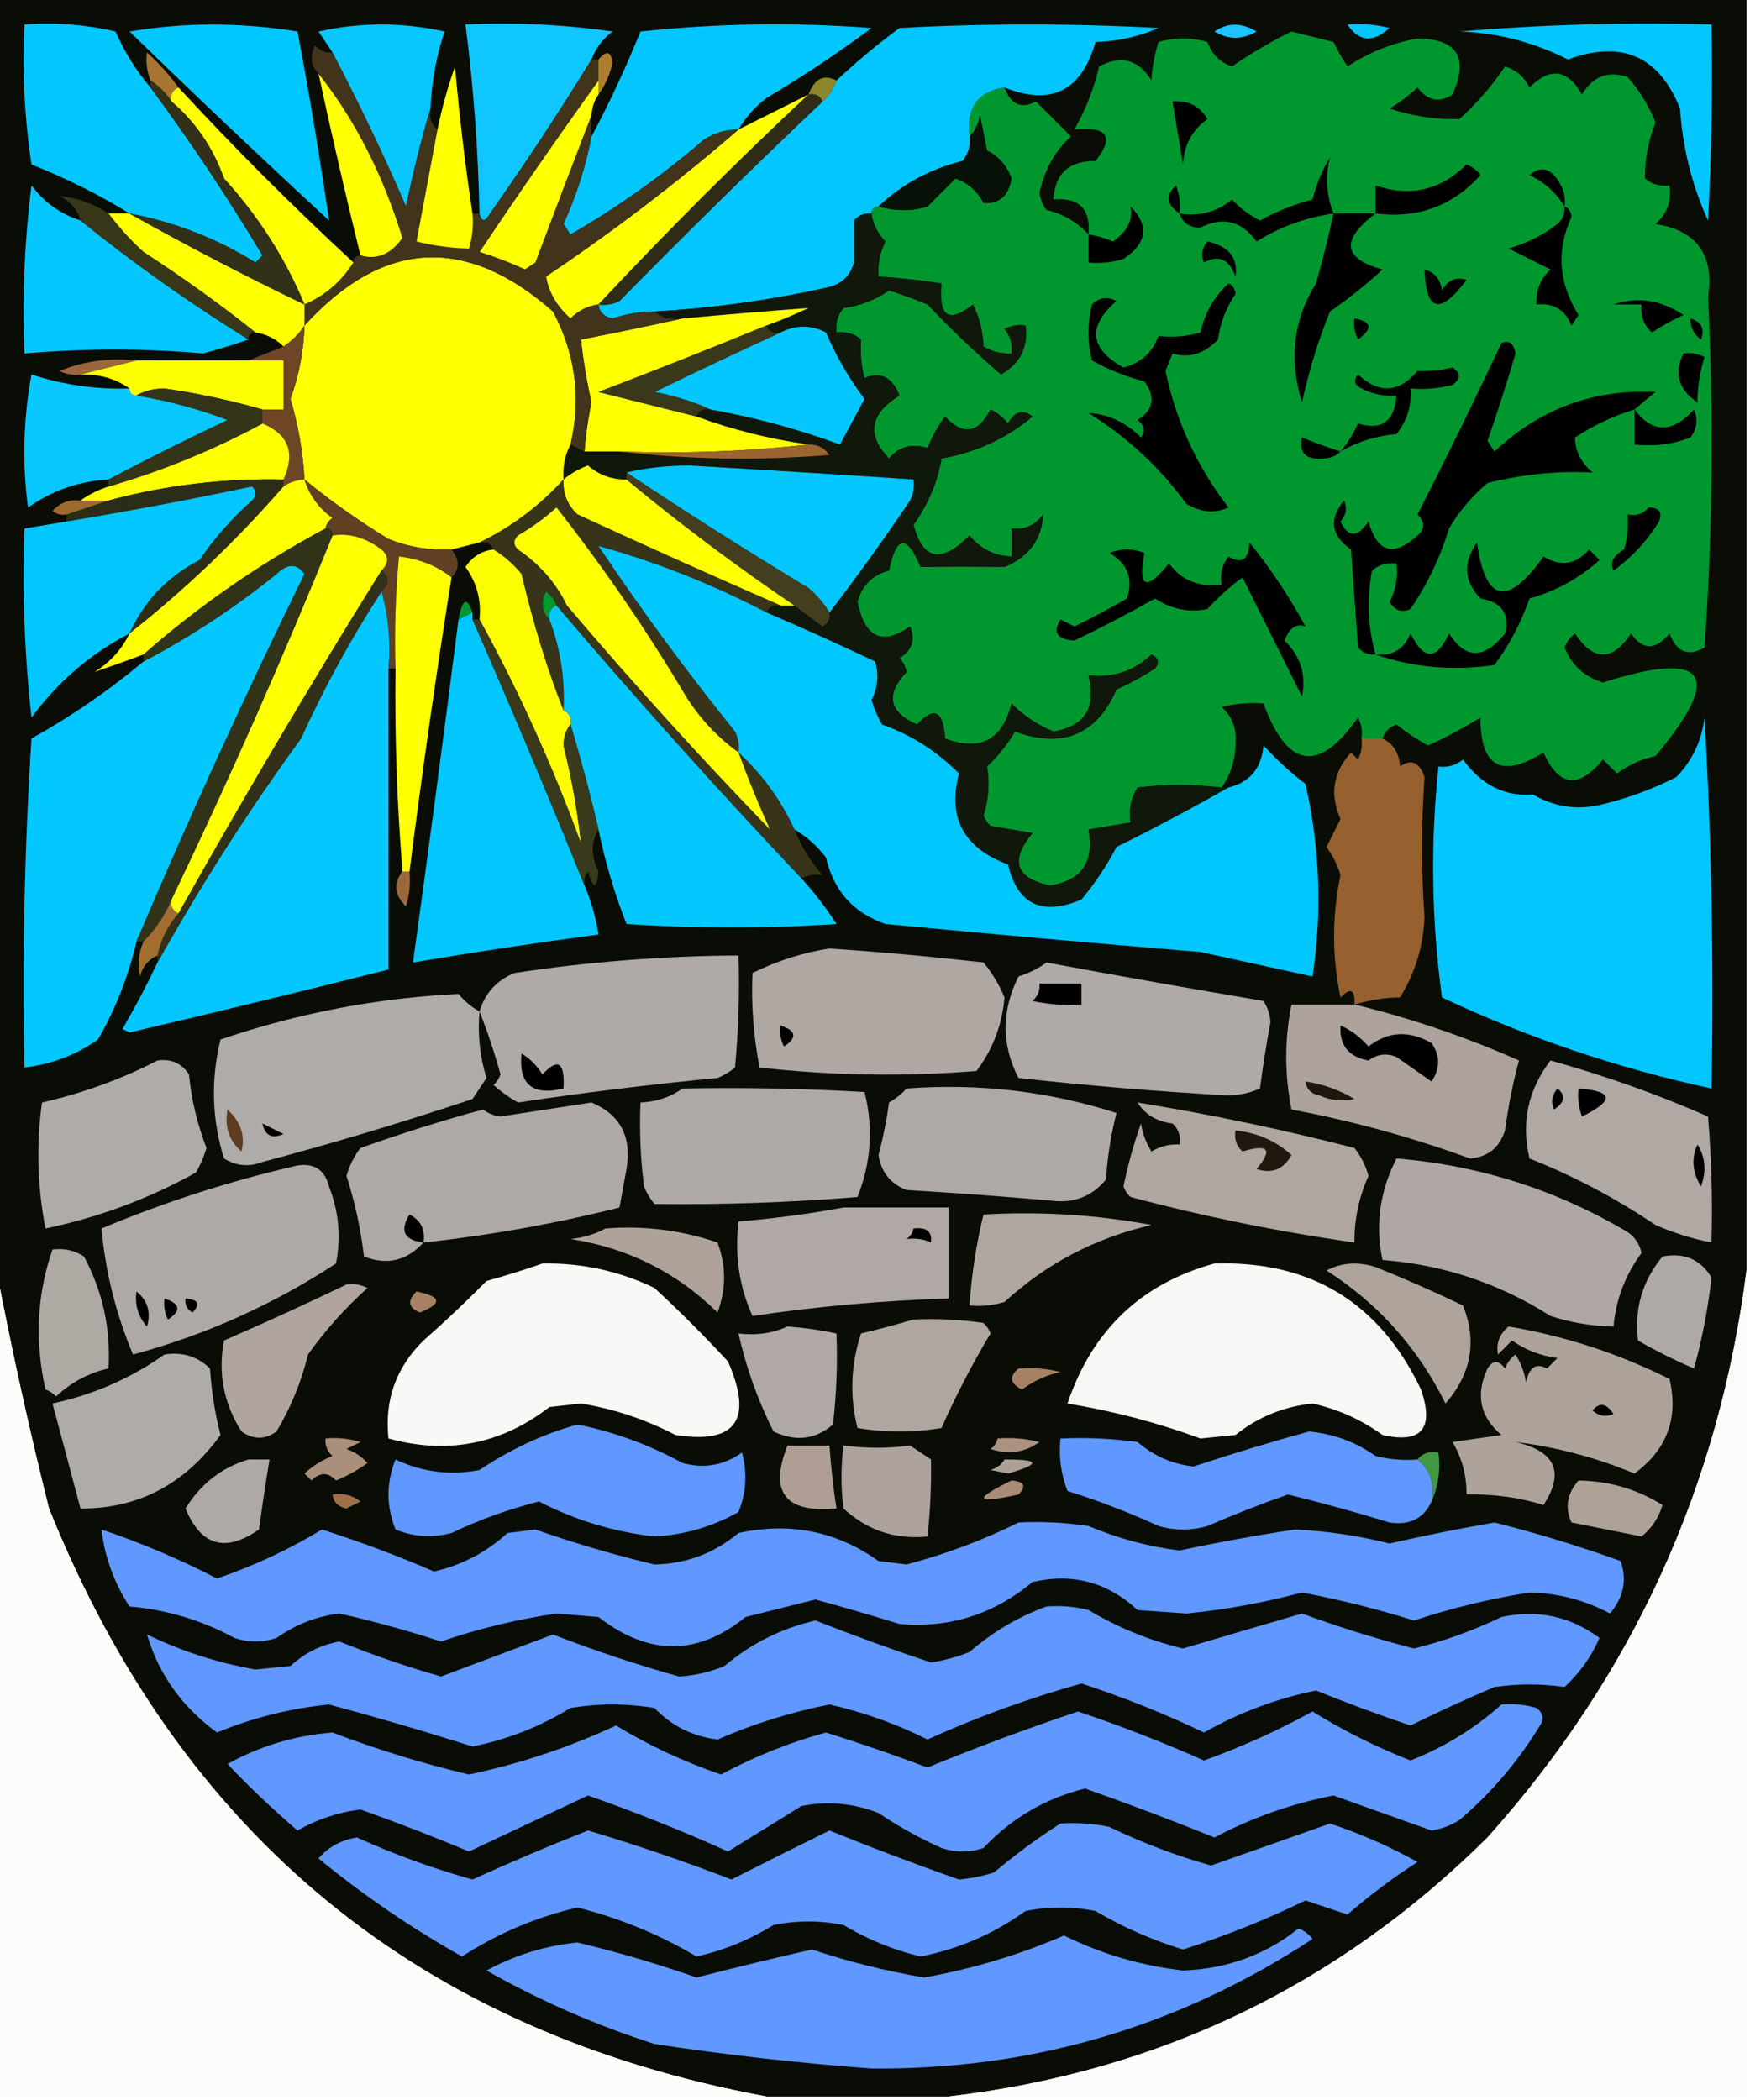 <?xml version="1.0" encoding="UTF-8"?>
<!DOCTYPE svg PUBLIC "-//W3C//DTD SVG 1.1//EN" "http://www.w3.org/Graphics/SVG/1.1/DTD/svg11.dtd">
<svg xmlns="http://www.w3.org/2000/svg" version="1.1" width="250px" height="300px" style="shape-rendering:geometricPrecision; text-rendering:geometricPrecision; image-rendering:optimizeQuality; fill-rule:evenodd; clip-rule:evenodd" xmlns:xlink="http://www.w3.org/1999/xlink">
<g><path style="opacity:1" fill="#090d05" d="M -0.5,-0.5 C 82.833,-0.5 166.167,-0.5 249.5,-0.5C 249.5,60.167 249.5,120.833 249.5,181.5C 245.575,212.349 233.242,239.349 212.5,262.5C 191.154,283.672 165.488,296.005 135.5,299.5C 126.833,299.5 118.167,299.5 109.5,299.5C 60.043,290.331 25.876,262.331 7,215.5C 4.163,204.137 1.663,192.804 -0.5,181.5C -0.5,120.833 -0.5,60.167 -0.5,-0.5 Z"/></g>
<g><path style="opacity:1" fill="#04c7ff" d="M 21.5,12.5 C 27.204,20.213 32.538,28.213 37.5,36.5C 37.167,36.833 36.833,37.167 36.5,37.5C 30.928,34.047 24.928,31.713 18.5,30.5C 14.148,27.809 9.481,25.476 4.5,23.5C 3.503,16.866 3.17,10.2 3.5,3.5C 7.884,3.174 12.217,3.508 16.5,4.5C 17.807,7.469 19.474,10.135 21.5,12.5 Z"/></g>
<g><path style="opacity:1" fill="#01c7ff" d="M 18.5,4.5 C 26.343,3.18 34.343,3.18 42.5,4.5C 44.204,13.512 45.704,22.512 47,31.5C 37.372,22.609 27.872,13.609 18.5,4.5 Z"/></g>
<g><path style="opacity:1" fill="#08c7ff" d="M 61.5,15.5 C 60.162,19.992 58.995,24.659 58,29.5C 54.797,22.091 51.297,14.758 47.5,7.5C 46.859,6.518 46.193,5.518 45.5,4.5C 51.5,3.167 57.5,3.167 63.5,4.5C 62.319,8.072 61.652,11.738 61.5,15.5 Z"/></g>
<g><path style="opacity:1" fill="#10c6ff" d="M 84.5,8.5 C 79.953,15.908 75.12,23.241 70,30.5C 69.31,31.738 68.81,31.738 68.5,30.5C 68.314,21.458 67.648,12.458 66.5,3.5C 73.532,3.17 80.532,3.503 87.5,4.5C 86.091,5.569 85.091,6.903 84.5,8.5 Z"/></g>
<g><path style="opacity:1" fill="#02c7ff" d="M 105.5,18.5 C 103.692,18.491 102.025,18.991 100.5,20C 94.562,25.112 88.229,29.612 81.5,33.5C 81.167,33 80.833,32.5 80.5,32C 82.34,27.98 83.674,23.813 84.5,19.5C 87.036,14.752 89.37,9.752 91.5,4.5C 102.485,3.334 113.485,3.168 124.5,4C 119.742,7.556 114.742,10.89 109.5,14C 107.808,15.307 106.475,16.807 105.5,18.5 Z"/></g>
<g><path style="opacity:1" fill="#02c7ff" d="M 143.5,12.5 C 139.684,13.09 138.017,15.423 138.5,19.5C 138.67,20.822 138.337,21.989 137.5,23C 132.876,24.15 128.876,26.316 125.5,29.5C 124.833,29.5 124.5,29.833 124.5,30.5C 123.504,30.414 122.671,30.748 122,31.5C 122,33.5 122,35.5 122,37.5C 121.5,39.333 120.333,40.5 118.5,41C 110.263,42.852 101.93,44.018 93.5,44.5C 91.453,44.511 89.453,44.844 87.5,45.5C 86.287,45.253 85.62,44.586 85.5,43.5C 86.552,43.65 87.552,43.483 88.5,43C 98.062,33.27 107.728,23.77 117.5,14.5C 118.401,13.71 119.068,12.71 119.5,11.5C 122.335,8.835 125.335,6.335 128.5,4C 140.833,3.333 153.167,3.333 165.5,4C 162.7,5.232 159.7,5.899 156.5,6C 154.498,13.001 150.165,15.168 143.5,12.5 Z"/></g>
<g><path style="opacity:1" fill="#1cc4ff" d="M 173.5,4.5 C 175.364,3.207 177.364,3.207 179.5,4.5C 177.484,5.694 175.484,5.694 173.5,4.5 Z"/></g>
<g><path style="opacity:1" fill="#00c8ff" d="M 192.5,3.5 C 194.527,3.338 196.527,3.505 198.5,4C 196.121,6.142 194.121,5.976 192.5,3.5 Z"/></g>
<g><path style="opacity:1" fill="#03c7ff" d="M 208.5,4.5 C 220.322,3.505 232.322,3.172 244.5,3.5C 244.666,12.839 244.5,22.173 244,31.5C 241.714,26.489 240.381,21.156 240,15.5C 236.989,7.997 231.656,5.663 224,8.5C 219.025,6.001 213.858,4.667 208.5,4.5 Z"/></g>
<g><path style="opacity:1" fill="#00972f" d="M 197.5,105.5 C 196.5,105.5 195.5,105.5 194.5,105.5C 194.649,104.448 194.483,103.448 194,102.5C 188.413,110.481 183.913,109.814 180.5,100.5C 178.473,100.338 176.473,100.505 174.5,101C 175.98,102.299 176.646,103.966 176.5,106C 176.518,108.442 175.851,110.608 174.5,112.5C 170.403,112.027 166.403,112.027 162.5,112.5C 161.548,114.045 161.215,115.712 161.5,117.5C 159.5,117.833 157.5,118.167 155.5,118.5C 156.359,123.134 154.526,125.801 150,126.5C 145.062,125.448 144.229,122.948 147.5,119C 145.5,118.667 143.5,118.333 141.5,118C 141.043,117.586 140.709,117.086 140.5,116.5C 141.236,114.207 141.402,111.874 141,109.5C 142.574,108.016 143.907,106.349 145,104.5C 151.796,106.988 156.629,104.988 159.5,98.5C 161.413,97.627 163.247,96.627 165,95.5C 165.688,94.668 165.521,94.002 164.5,93.5C 161.982,95.873 158.982,96.873 155.5,96.5C 156.657,101.083 154.99,103.75 150.5,104.5C 148.253,103.594 146.253,102.261 144.5,100.5C 143.196,105.735 140.029,107.402 135,105.5C 134.77,101.517 133.437,100.851 131,103.5C 126.969,101.734 126.469,99.234 129.5,96C 129.355,95.228 129.022,94.561 128.5,94C 130.283,92.933 130.783,91.433 130,89.5C 126.042,92.292 123.542,91.126 122.5,86C 123.116,83.641 124.616,82.141 127,81.5C 128.049,76.438 129.549,76.272 131.5,81C 135.582,80.918 139.582,80.918 143.5,81C 147.017,79.516 148.851,77.016 149,73.5C 147.89,75.037 146.39,75.704 144.5,75.5C 144.5,76.833 144.5,78.167 144.5,79.5C 142.071,79.415 140.071,78.415 138.5,76.5C 134.498,80.557 131.832,80.057 130.5,75C 132.648,71.909 133.981,68.742 134.5,65.5C 139.438,64.64 143.772,62.64 147.5,59.5C 146.132,58.406 144.965,58.74 144,60.5C 143.311,59.643 142.478,58.977 141.5,58.5C 139.74,61.926 137.574,62.259 135,59.5C 133.98,60.891 133.147,62.391 132.5,64C 130.236,63.302 128.403,63.802 127,65.5C 123.749,62.118 124.249,59.118 128.5,56.5C 127.453,53.876 125.787,53.042 123.5,54C 123.038,52.278 122.872,50.445 123,48.5C 121.989,47.663 120.822,47.33 119.5,47.5C 119.33,46.178 119.663,45.011 120.5,44C 122.869,43.686 125.036,42.852 127,41.5C 128.872,42.068 130.705,42.735 132.5,43.5C 135.833,46.999 139.333,50.332 143,53.5C 145.741,51.933 146.908,49.599 146.5,46.5C 145.448,46.35 144.448,46.517 143.5,47C 144.337,48.011 144.67,49.178 144.5,50.5C 143.07,50.579 141.736,50.246 140.5,49.5C 140.419,47.367 139.919,45.367 139,43.5C 135.538,46.244 134.038,45.244 134.5,40.5C 131.518,40.037 128.518,39.704 125.5,39.5C 125.357,37.738 125.691,36.071 126.5,34.5C 125.37,33.378 124.703,32.044 124.5,30.5C 124.5,29.833 124.833,29.5 125.5,29.5C 127.97,30.194 130.303,30.194 132.5,29.5C 133.833,28.167 135.167,26.833 136.5,25.5C 138.303,26.137 139.636,27.303 140.5,29C 142.731,29.163 144.065,27.997 144.5,25.5C 143.863,23.697 142.697,22.364 141,21.5C 140.667,19.833 140.333,18.167 140,16.5C 139.768,17.738 139.268,18.738 138.5,19.5C 138.017,15.423 139.684,13.09 143.5,12.5C 144.392,14.946 145.892,15.612 148,14.5C 149.667,16.167 151.333,17.833 153,19.5C 150.784,21.441 149.284,24.108 148.5,27.5C 148.608,28.442 148.941,29.275 149.5,30C 151.887,30.564 153.887,31.73 155.5,33.5C 155.817,29.828 154.151,28.162 150.5,28.5C 150.695,24.808 152.695,22.974 156.5,23C 159.244,19.538 158.244,18.038 153.5,18.5C 155.184,15.449 156.351,12.449 157,9.5C 160.143,7.828 162.643,8.494 164.5,11.5C 164.569,9.722 164.903,7.889 165.5,6C 167.833,5.333 170.167,5.333 172.5,6C 173.119,7.757 174.286,8.924 176,9.5C 178.717,7.613 181.55,5.946 184.5,4.5C 186.5,5 188.5,5.5 190.5,6C 191.071,7.205 191.738,8.372 192.5,9.5C 195.534,7.487 198.867,6.153 202.5,5.5C 208.191,5.563 209.857,8.23 207.5,13.5C 205.602,14.735 203.935,14.401 202.5,12.5C 201.281,13.646 199.948,14.646 198.5,15.5C 201.797,16.614 205.131,17.114 208.5,17C 211.014,14.712 213.18,12.212 215,9.5C 216.584,9.988 217.751,10.988 218.5,12.5C 221.44,9.554 223.94,9.887 226,13.5C 227.525,10.913 229.692,10.08 232.5,11C 234.225,12.954 235.558,15.121 236.5,17.5C 235.447,20.131 234.947,22.798 235,25.5C 236.011,26.337 237.178,26.67 238.5,26.5C 238.822,28.722 238.155,30.556 236.5,32C 242.426,32.94 244.926,36.44 244,42.5C 244.833,59.177 244.666,75.843 243.5,92.5C 241.166,93.841 239.499,93.174 238.5,90.5C 236.506,92.917 234.673,92.917 233,90.5C 230.333,94.5 227.667,94.5 225,90.5C 224.308,91.025 223.808,91.692 223.5,92.5C 224.546,95.046 226.379,96.713 229,97.5C 243.837,92.783 246.337,96.283 236.5,108C 234.481,108.45 232.648,109.283 231,110.5C 230.333,109.833 229.667,109.167 229,108.5C 225.52,112.737 222.687,112.403 220.5,107.5C 214.477,111.246 211.477,109.579 211.5,102.5C 209.174,103.953 206.674,105.286 204,106.5C 202.414,105.624 200.914,104.624 199.5,103.5C 198.478,103.855 197.811,104.522 197.5,105.5 Z"/></g>
<g><path style="opacity:1" fill="#a77530" d="M 25.5,12.5 C 24.662,12.842 24.328,13.508 24.5,14.5C 23.728,13.306 22.728,12.306 21.5,11.5C 20.972,10.153 20.805,8.819 21,7.5C 22.707,9.037 24.207,10.704 25.5,12.5 Z"/></g>
<g><path style="opacity:1" fill="#ac7e30" d="M 85.5,13.5 C 85.5,12.833 85.5,12.167 85.5,11.5C 85.5,10.5 85.5,9.5 85.5,8.5C 86.65,7.15 87.317,7.316 87.5,9C 87.101,10.727 86.434,12.227 85.5,13.5 Z"/></g>
<g><path style="opacity:1" fill="#feff00" d="M 51.5,36.5 C 49.376,27.884 47.376,19.217 45.5,10.5C 50.694,17.038 54.694,24.872 57.5,34C 55.861,36.338 53.861,37.172 51.5,36.5 Z"/></g>
<g><path style="opacity:1" fill="#feff00" d="M 85.5,11.5 C 85.5,12.167 85.5,12.833 85.5,13.5C 84.89,14.391 84.557,15.391 84.5,16.5C 81.838,23.393 79.171,30.393 76.5,37.5C 76,37.833 75.5,38.167 75,38.5C 72.889,37.528 70.722,36.695 68.5,36C 74.066,27.68 79.733,19.513 85.5,11.5 Z"/></g>
<g><path style="opacity:1" fill="#feff00" d="M 25.5,12.5 C 33.5,21.167 41.833,29.5 50.5,37.5C 48.761,40.243 46.427,42.243 43.5,43.5C 40.748,36.893 36.915,30.893 32,25.5C 30.448,21.127 27.948,17.461 24.5,14.5C 24.328,13.508 24.662,12.842 25.5,12.5 Z"/></g>
<g><path style="opacity:1" fill="#8c872a" d="M 119.5,11.5 C 119.068,12.71 118.401,13.71 117.5,14.5C 117.158,13.662 116.492,13.328 115.5,13.5C 116.345,11.238 117.678,10.571 119.5,11.5 Z"/></g>
<g><path style="opacity:1" fill="#feff00" d="M 115.5,13.5 C 105.14,23.194 95.14,33.194 85.5,43.5C 83.956,43.703 82.622,44.37 81.5,45.5C 79.549,43.771 78.382,41.771 78,39.5C 87.614,33.048 96.781,26.048 105.5,18.5C 108.833,16.833 112.167,15.167 115.5,13.5 Z"/></g>
<g><path style="opacity:1" fill="#000000" d="M 167.5,14.5 C 169.681,14.284 171.347,15.117 172.5,17C 170.306,18.553 169.14,20.72 169,23.5C 168.498,20.487 167.998,17.487 167.5,14.5 Z"/></g>
<g><path style="opacity:1" fill="#081107" d="M 125.5,29.5 C 128.876,26.316 132.876,24.15 137.5,23C 138.337,21.989 138.67,20.822 138.5,19.5C 139.268,18.738 139.768,17.738 140,16.5C 140.333,18.167 140.667,19.833 141,21.5C 142.697,22.364 143.863,23.697 144.5,25.5C 144.065,27.997 142.731,29.163 140.5,29C 139.636,27.303 138.303,26.137 136.5,25.5C 135.167,26.833 133.833,28.167 132.5,29.5C 130.303,30.194 127.97,30.194 125.5,29.5 Z"/></g>
<g><path style="opacity:1" fill="#000000" d="M 190.5,30.5 C 186.537,31.072 182.87,32.406 179.5,34.5C 177.375,31.568 174.709,30.901 171.5,32.5C 169.962,32.547 168.962,31.88 168.5,30.5C 171.365,30.945 173.865,30.279 176,28.5C 177.154,29.743 178.488,30.743 180,31.5C 182.355,30.192 184.855,29.192 187.5,28.5C 188.035,26.339 188.868,24.339 190,22.5C 189.303,25.19 189.47,27.857 190.5,30.5 Z"/></g>
<g><path style="opacity:1" fill="#000000" d="M 196.5,30.5 C 196.5,29.167 196.5,27.833 196.5,26.5C 201.45,28.179 205.784,27.179 209.5,23.5C 210.308,23.808 210.975,24.308 211.5,25C 207.535,29.424 202.535,31.257 196.5,30.5 Z"/></g>
<g><path style="opacity:1" fill="#000000" d="M 223.5,29.5 C 222.326,27.559 220.659,26.059 218.5,25C 220.221,23.563 221.721,24.063 223,26.5C 223.483,27.448 223.649,28.448 223.5,29.5 Z"/></g>
<g><path style="opacity:1" fill="#2e2c17" d="M 115.5,13.5 C 116.492,13.328 117.158,13.662 117.5,14.5C 107.728,23.77 98.062,33.27 88.5,43C 87.552,43.483 86.552,43.65 85.5,43.5C 95.14,33.194 105.14,23.194 115.5,13.5 Z"/></g>
<g><path style="opacity:1" fill="#04c7ff" d="M 11.5,31.5 C 19.111,37.646 27.111,43.312 35.5,48.5C 33.444,49.216 31.277,49.883 29,50.5C 20.573,49.745 12.073,49.745 3.5,50.5C 3.169,42.472 3.502,34.472 4.5,26.5C 6.296,28.9 8.63,30.567 11.5,31.5 Z"/></g>
<g><path style="opacity:1" fill="#000000" d="M 168.5,30.5 C 166.632,29.214 166.466,27.881 168,26.5C 168.49,27.793 168.657,29.127 168.5,30.5 Z"/></g>
<g><path style="opacity:1" fill="#000000" d="M 155.5,33.5 C 156.695,33.678 157.862,34.011 159,34.5C 161.056,33.07 161.889,31.403 161.5,29.5C 164.21,32.215 163.877,34.715 160.5,37C 158.866,37.493 157.199,37.66 155.5,37.5C 155.5,36.167 155.5,34.833 155.5,33.5 Z"/></g>
<g><path style="opacity:1" fill="#000000" d="M 223.5,29.5 C 224.097,29.735 224.43,30.235 224.5,31C 222.301,35.735 222.634,40.402 225.5,45C 225.167,45.5 224.833,46 224.5,46.5C 223.579,44.244 221.912,43.244 219.5,43.5C 219.383,41.517 220.05,39.85 221.5,38.5C 219.5,37.5 217.5,36.5 215.5,35.5C 218.07,34.777 220.403,33.61 222.5,32C 223.252,31.329 223.586,30.496 223.5,29.5 Z"/></g>
<g><path style="opacity:1" fill="#feff00" d="M 15.5,30.5 C 16.5,30.5 17.5,30.5 18.5,30.5C 26.642,35.072 34.975,39.405 43.5,43.5C 43.5,44.5 43.5,45.5 43.5,46.5C 42.728,47.694 41.728,48.694 40.5,49.5C 39.395,48.4 38.062,47.733 36.5,47.5C 31.41,43.443 26.077,39.61 20.5,36C 18.627,34.296 16.96,32.463 15.5,30.5 Z"/></g>
<g><path style="opacity:1" fill="#10170b" d="M 124.5,30.5 C 124.703,32.044 125.37,33.378 126.5,34.5C 125.691,36.071 125.357,37.738 125.5,39.5C 128.518,39.704 131.518,40.037 134.5,40.5C 134.038,45.244 135.538,46.244 139,43.5C 139.919,45.367 140.419,47.367 140.5,49.5C 141.736,50.246 143.07,50.579 144.5,50.5C 144.67,49.178 144.337,48.011 143.5,47C 144.448,46.517 145.448,46.35 146.5,46.5C 146.908,49.599 145.741,51.933 143,53.5C 139.333,50.332 135.833,46.999 132.5,43.5C 130.705,42.735 128.872,42.068 127,41.5C 125.036,42.852 122.869,43.686 120.5,44C 119.663,45.011 119.33,46.178 119.5,47.5C 120.822,47.33 121.989,47.663 123,48.5C 122.872,50.445 123.038,52.278 123.5,54C 125.787,53.042 127.453,53.876 128.5,56.5C 124.249,59.118 123.749,62.118 127,65.5C 128.403,63.802 130.236,63.302 132.5,64C 133.147,62.391 133.98,60.891 135,59.5C 137.574,62.259 139.74,61.926 141.5,58.5C 142.478,58.977 143.311,59.643 144,60.5C 144.965,58.74 146.132,58.406 147.5,59.5C 143.772,62.64 139.438,64.64 134.5,65.5C 133.981,68.742 132.648,71.909 130.5,75C 131.832,80.057 134.498,80.557 138.5,76.5C 140.071,78.415 142.071,79.415 144.5,79.5C 144.5,78.167 144.5,76.833 144.5,75.5C 146.39,75.704 147.89,75.037 149,73.5C 148.851,77.016 147.017,79.516 143.5,81C 139.582,80.918 135.582,80.918 131.5,81C 129.549,76.272 128.049,76.438 127,81.5C 124.616,82.141 123.116,83.641 122.5,86C 123.542,91.126 126.042,92.292 130,89.5C 130.783,91.433 130.283,92.933 128.5,94C 129.022,94.561 129.355,95.228 129.5,96C 126.469,99.234 126.969,101.734 131,103.5C 133.437,100.851 134.77,101.517 135,105.5C 140.029,107.402 143.196,105.735 144.5,100.5C 146.253,102.261 148.253,103.594 150.5,104.5C 154.99,103.75 156.657,101.083 155.5,96.5C 158.982,96.873 161.982,95.873 164.5,93.5C 165.521,94.002 165.688,94.668 165,95.5C 163.247,96.627 161.413,97.627 159.5,98.5C 156.629,104.988 151.796,106.988 145,104.5C 143.907,106.349 142.574,108.016 141,109.5C 141.402,111.874 141.236,114.207 140.5,116.5C 140.709,117.086 141.043,117.586 141.5,118C 143.5,118.333 145.5,118.667 147.5,119C 144.229,122.948 145.062,125.448 150,126.5C 154.526,125.801 156.359,123.134 155.5,118.5C 157.5,118.167 159.5,117.833 161.5,117.5C 161.215,115.712 161.548,114.045 162.5,112.5C 166.403,112.027 170.403,112.027 174.5,112.5C 174.833,112.5 175.167,112.5 175.5,112.5C 170.357,115.424 165.024,118.258 159.5,121C 158.107,123.666 156.441,126.166 154.5,128.5C 148.855,130.897 145.355,129.23 144,123.5C 137.66,121.147 135.327,116.814 137,110.5C 133.82,107.304 130.153,104.971 126,103.5C 125.362,102.391 124.862,101.225 124.5,100C 125.409,98.211 125.576,96.377 125,94.5C 119.909,92.077 114.742,89.744 109.5,87.5C 109.842,86.662 110.508,86.328 111.5,86.5C 112.167,86.5 112.833,86.5 113.5,86.5C 114.765,87.479 116.099,88.479 117.5,89.5C 118.298,89.043 118.631,88.376 118.5,87.5C 122.441,82.369 126.274,77.036 130,71.5C 130.483,70.552 130.649,69.552 130.5,68.5C 119.841,67.789 109.175,67.123 98.5,66.5C 95.314,66.502 92.314,66.835 89.5,67.5C 89.5,67.833 89.5,68.167 89.5,68.5C 87.4,68.523 85.567,67.856 84,66.5C 82.697,66.978 81.531,67.645 80.5,68.5C 80.366,66.709 80.699,65.042 81.5,63.5C 82.167,63.833 82.833,64.167 83.5,64.5C 85.167,64.5 86.833,64.5 88.5,64.5C 98.325,65.658 108.325,65.825 118.5,65C 117.756,63.961 116.756,63.461 115.5,63.5C 109.988,62.735 104.654,61.402 99.5,59.5C 99.842,58.662 100.508,58.328 101.5,58.5C 107.822,59.622 113.989,61.289 120,63.5C 121.167,61.333 122.333,59.167 123.5,57C 121.271,54.04 119.438,50.873 118,47.5C 115.88,46.395 113.713,46.395 111.5,47.5C 110.508,47.672 109.842,47.338 109.5,46.5C 111.512,45.772 113.512,44.938 115.5,44C 109.537,44.445 103.537,44.945 97.5,45.5C 95.901,45.768 94.568,45.434 93.5,44.5C 101.93,44.018 110.263,42.852 118.5,41C 120.333,40.5 121.5,39.333 122,37.5C 122,35.5 122,33.5 122,31.5C 122.671,30.748 123.504,30.414 124.5,30.5 Z"/></g>
<g><path style="opacity:1" fill="#000000" d="M 190.5,30.5 C 192.5,30.5 194.5,30.5 196.5,30.5C 191.499,34.289 191.832,36.956 197.5,38.5C 195.169,40.66 192.669,42.66 190,44.5C 188.29,48.711 186.957,53.044 186,57.5C 184.104,51.31 184.77,45.643 188,40.5C 188.943,37.176 189.776,33.843 190.5,30.5 Z"/></g>
<g><path style="opacity:1" fill="#323018" d="M 21.5,11.5 C 22.728,12.306 23.728,13.306 24.5,14.5C 27.948,17.461 30.448,21.127 32,25.5C 36.915,30.893 40.748,36.893 43.5,43.5C 34.975,39.405 26.642,35.072 18.5,30.5C 24.928,31.713 30.928,34.047 36.5,37.5C 36.833,37.167 37.167,36.833 37.5,36.5C 32.538,28.213 27.204,20.213 21.5,12.5C 21.5,12.167 21.5,11.833 21.5,11.5 Z"/></g>
<g><path style="opacity:1" fill="#000000" d="M 172.5,34.5 C 175.562,35.187 176.895,36.853 176.5,39.5C 175.585,37.02 174.085,36.353 172,37.5C 171.53,36.423 171.697,35.423 172.5,34.5 Z"/></g>
<g><path style="opacity:1" fill="#feff00" d="M 81.5,63.5 C 80.699,65.042 80.366,66.709 80.5,68.5C 77.042,72.301 73.042,75.301 68.5,77.5C 67.167,77.833 65.833,78.167 64.5,78.5C 61.393,78.649 58.393,78.149 55.5,77C 51.191,74.368 47.191,71.535 43.5,68.5C 43.286,64.594 42.619,60.761 41.5,57C 42.726,53.598 43.393,50.098 43.5,46.5C 54.703,34.214 66.537,33.548 79,44.5C 82.216,50.563 83.049,56.896 81.5,63.5 Z"/></g>
<g><path style="opacity:1" fill="#38371a" d="M 15.5,30.5 C 16.96,32.463 18.627,34.296 20.5,36C 26.077,39.61 31.41,43.443 36.5,47.5C 35.833,47.5 35.5,47.833 35.5,48.5C 27.111,43.312 19.111,37.646 11.5,31.5C 11.063,29.926 10.063,28.759 8.5,28C 11.027,28.262 13.36,29.095 15.5,30.5 Z"/></g>
<g><path style="opacity:1" fill="#000000" d="M 203.5,38.5 C 204.931,38.881 205.764,39.881 206,41.5C 206.837,39.993 208.004,39.493 209.5,40C 205.714,45.048 203.714,44.548 203.5,38.5 Z"/></g>
<g><path style="opacity:1" fill="#000000" d="M 175.5,40.5 C 176.097,40.735 176.43,41.235 176.5,42C 175.148,43.964 174.314,46.131 174,48.5C 172.059,50.541 169.892,51.208 167.5,50.5C 167.167,51.333 166.833,52.167 166.5,53C 168.016,60.198 171.016,66.698 175.5,72.5C 173.534,73.372 171.534,73.205 169.5,72C 165.711,66.792 161.044,62.458 155.5,59C 158.351,59.172 160.851,60.339 163,62.5C 163.617,61.551 163.451,60.718 162.5,60C 164.787,58.573 165.12,56.739 163.5,54.5C 160.855,53.808 158.355,52.808 156,51.5C 155.333,48.833 155.333,46.167 156,43.5C 157.049,42.483 158.216,42.316 159.5,43C 155.306,46.641 155.64,49.807 160.5,52.5C 162.965,51.868 164.631,50.368 165.5,48C 167.574,48.227 169.574,48.061 171.5,47.5C 172.105,44.703 173.438,42.37 175.5,40.5 Z"/></g>
<g><path style="opacity:1" fill="#000000" d="M 230.5,43.5 C 233.88,42.333 237.213,42.833 240.5,45C 238.919,45.706 237.419,46.54 236,47.5C 234.812,46.437 234.312,45.103 234.5,43.5C 233.167,43.5 231.833,43.5 230.5,43.5 Z"/></g>
<g><path style="opacity:1" fill="#feff00" d="M 109.5,46.5 C 101.563,49.758 93.564,52.925 85.5,56C 90.186,57.171 94.852,58.338 99.5,59.5C 104.654,61.402 109.988,62.735 115.5,63.5C 106.682,64.493 97.682,64.827 88.5,64.5C 86.833,64.5 85.167,64.5 83.5,64.5C 83.669,62.152 84.003,59.818 84.5,57.5C 83.811,54.441 83.311,51.441 83,48.5C 87.938,47.539 92.771,46.539 97.5,45.5C 103.537,44.945 109.537,44.445 115.5,44C 113.512,44.938 111.512,45.772 109.5,46.5 Z"/></g>
<g><path style="opacity:1" fill="#41341b" d="M 47.5,7.5 C 51.297,14.758 54.797,22.091 58,29.5C 58.995,24.659 60.162,19.992 61.5,15.5C 61.263,16.791 61.596,17.791 62.5,18.5C 61.5,23.833 60.5,29.167 59.5,34.5C 62,35.123 64.5,35.457 67,35.5C 67.493,33.866 67.66,32.199 67.5,30.5C 67.833,30.5 68.167,30.5 68.5,30.5C 68.81,31.738 69.31,31.738 70,30.5C 75.12,23.241 79.953,15.908 84.5,8.5C 84.833,8.5 85.167,8.5 85.5,8.5C 85.5,9.5 85.5,10.5 85.5,11.5C 79.733,19.513 74.066,27.68 68.5,36C 70.722,36.695 72.889,37.528 75,38.5C 75.5,38.167 76,37.833 76.5,37.5C 79.171,30.393 81.838,23.393 84.5,16.5C 84.5,17.5 84.5,18.5 84.5,19.5C 83.674,23.813 82.34,27.98 80.5,32C 80.833,32.5 81.167,33 81.5,33.5C 88.229,29.612 94.562,25.112 100.5,20C 102.025,18.991 103.692,18.491 105.5,18.5C 96.781,26.048 87.614,33.048 78,39.5C 78.382,41.771 79.549,43.771 81.5,45.5C 82.622,44.37 83.956,43.703 85.5,43.5C 85.62,44.586 86.287,45.253 87.5,45.5C 89.453,44.844 91.453,44.511 93.5,44.5C 94.568,45.434 95.901,45.768 97.5,45.5C 92.771,46.539 87.938,47.539 83,48.5C 83.311,51.441 83.811,54.441 84.5,57.5C 84.003,59.818 83.669,62.152 83.5,64.5C 82.833,64.167 82.167,63.833 81.5,63.5C 83.049,56.896 82.216,50.563 79,44.5C 66.537,33.548 54.703,34.214 43.5,46.5C 43.5,45.5 43.5,44.5 43.5,43.5C 46.427,42.243 48.761,40.243 50.5,37.5C 50.5,36.833 50.833,36.5 51.5,36.5C 53.861,37.172 55.861,36.338 57.5,34C 54.694,24.872 50.694,17.038 45.5,10.5C 44.402,9.399 44.235,8.066 45,6.5C 45.671,7.252 46.504,7.586 47.5,7.5 Z"/></g>
<g><path style="opacity:1" fill="#feff00" d="M 67.5,30.5 C 67.66,32.199 67.493,33.866 67,35.5C 64.5,35.457 62,35.123 59.5,34.5C 60.5,29.167 61.5,23.833 62.5,18.5C 63.119,15.466 63.953,12.466 65,9.5C 65.644,16.8 66.478,23.8 67.5,30.5 Z"/></g>
<g><path style="opacity:1" fill="#000000" d="M 193.5,45.5 C 195.973,45.947 196.14,46.947 194,48.5C 193.517,47.552 193.351,46.552 193.5,45.5 Z"/></g>
<g><path style="opacity:1" fill="#000000" d="M 241.5,45.5 C 243.085,46.002 243.585,47.002 243,48.5C 241.961,47.756 241.461,46.756 241.5,45.5 Z"/></g>
<g><path style="opacity:1" fill="#05c7ff" d="M 101.5,58.5 C 99.046,57.379 96.379,56.546 93.5,56C 99.56,53.049 105.56,50.215 111.5,47.5C 113.713,46.395 115.88,46.395 118,47.5C 119.438,50.873 121.271,54.04 123.5,57C 122.333,59.167 121.167,61.333 120,63.5C 113.989,61.289 107.822,59.622 101.5,58.5 Z"/></g>
<g><path style="opacity:1" fill="#3a381b" d="M 109.5,46.5 C 109.842,47.338 110.508,47.672 111.5,47.5C 105.56,50.215 99.56,53.049 93.5,56C 96.379,56.546 99.046,57.379 101.5,58.5C 100.508,58.328 99.842,58.662 99.5,59.5C 94.852,58.338 90.186,57.171 85.5,56C 93.564,52.925 101.563,49.758 109.5,46.5 Z"/></g>
<g><path style="opacity:1" fill="#6e4625" d="M 43.5,46.5 C 43.393,50.098 42.726,53.598 41.5,57C 42.619,60.761 43.286,64.594 43.5,68.5C 42.391,68.557 41.391,68.89 40.5,69.5C 40.5,69.167 40.5,68.833 40.5,68.5C 42.229,64.723 41.229,62.057 37.5,60.5C 37.5,59.833 37.5,59.167 37.5,58.5C 38.5,58.5 39.5,58.5 40.5,58.5C 40.5,56.167 40.5,53.833 40.5,51.5C 38.833,51.5 37.167,51.5 35.5,51.5C 37.167,50.833 38.833,50.167 40.5,49.5C 41.728,48.694 42.728,47.694 43.5,46.5 Z"/></g>
<g><path style="opacity:1" fill="#000000" d="M 233.5,58.5 C 230.534,59.398 227.7,60.731 225,62.5C 225.027,64.417 225.861,66.084 227.5,67.5C 222.547,67.245 217.547,67.745 212.5,69C 210.291,70.873 208.458,73.04 207,75.5C 205.734,79.644 203.901,83.477 201.5,87C 200.275,87.563 199.275,87.23 198.5,86C 199.406,84.3 199.739,82.467 199.5,80.5C 198.178,80.33 197.011,80.663 196,81.5C 195.238,85.587 195.404,89.587 196.5,93.5C 195.504,93.586 194.671,93.252 194,92.5C 193.667,87.833 193.333,83.167 193,78.5C 190.138,76.517 189.805,74.183 192,71.5C 192.492,72.549 192.326,73.549 191.5,74.5C 192.594,76.836 193.927,76.836 195.5,74.5C 196.734,78.949 199.068,79.616 202.5,76.5C 203.59,75.609 203.59,74.609 202.5,73.5C 206.66,65.348 210.66,57.182 214.5,49C 215.6,48.568 216.267,49.068 216.5,50.5C 215.268,54.697 213.934,58.864 212.5,63C 212.833,63.5 213.167,64 213.5,64.5C 220.006,58.388 227.673,55.555 236.5,56C 235.429,56.852 234.429,57.685 233.5,58.5 Z"/></g>
<g><path style="opacity:1" fill="#000000" d="M 240.5,50.5 C 241.552,50.35 242.552,50.517 243.5,51C 242.813,53.232 242.479,55.398 242.5,57.5C 239.766,55.643 239.099,53.309 240.5,50.5 Z"/></g>
<g><path style="opacity:1" fill="#9b663b" d="M 19.5,51.5 C 16.833,52.167 14.167,52.833 11.5,53.5C 10.448,53.65 9.448,53.483 8.5,53C 11.958,51.584 15.625,51.084 19.5,51.5 Z"/></g>
<g><path style="opacity:1" fill="#fdfe01" d="M 19.5,51.5 C 24.833,51.5 30.167,51.5 35.5,51.5C 37.167,51.5 38.833,51.5 40.5,51.5C 40.5,53.833 40.5,56.167 40.5,58.5C 39.5,58.5 38.5,58.5 37.5,58.5C 32.915,57.188 28.248,56.188 23.5,55.5C 21.955,55.511 20.622,55.844 19.5,56.5C 18.833,56.5 18.5,56.167 18.5,55.5C 16.485,54.076 14.152,53.41 11.5,53.5C 14.167,52.833 16.833,52.167 19.5,51.5 Z"/></g>
<g><path style="opacity:1" fill="#000000" d="M 191.5,64.5 C 192.504,63.317 193.338,61.984 194,60.5C 197.397,61.539 199.23,60.206 199.5,56.5C 197.738,56.643 196.071,56.309 194.5,55.5C 193.479,54.998 193.312,54.332 194,53.5C 197.011,56.295 199.845,56.129 202.5,53C 204.313,53.046 205.979,52.88 207.5,52.5C 208.711,53.274 208.711,54.107 207.5,55C 205.527,55.495 203.527,55.662 201.5,55.5C 201.683,57.936 201.016,60.103 199.5,62C 196.588,62.275 193.921,63.109 191.5,64.5 Z"/></g>
<g><path style="opacity:1" fill="#09c7ff" d="M 18.5,55.5 C 18.5,56.167 18.833,56.5 19.5,56.5C 23.946,57.223 28.279,58.39 32.5,60C 26.686,62.757 21.019,65.59 15.5,68.5C 11.29,68.737 7.456,70.07 4,72.5C 3.169,66.141 3.336,59.807 4.5,53.5C 9.041,54.984 13.708,55.651 18.5,55.5 Z"/></g>
<g><path style="opacity:1" fill="#000000" d="M 233.5,58.5 C 236.073,61.914 238.906,61.914 242,58.5C 242.595,59.899 242.428,61.232 241.5,62.5C 238.914,63.48 236.247,63.813 233.5,63.5C 233.5,61.833 233.5,60.167 233.5,58.5 Z"/></g>
<g><path style="opacity:1" fill="#feff00" d="M 37.5,60.5 C 41.229,62.057 42.229,64.723 40.5,68.5C 31.984,68.31 23.65,69.31 15.5,71.5C 14.167,71.5 12.833,71.5 11.5,71.5C 12.671,70.655 14.005,69.989 15.5,69.5C 23.144,67.285 30.477,64.285 37.5,60.5 Z"/></g>
<g><path style="opacity:1" fill="#000000" d="M 191.5,64.5 C 190.903,65.139 190.07,65.472 189,65.5C 186.544,65.713 185.544,64.713 186,62.5C 187.815,63.244 189.648,63.911 191.5,64.5 Z"/></g>
<g><path style="opacity:1" fill="#343419" d="M 19.5,56.5 C 20.622,55.844 21.955,55.511 23.5,55.5C 28.248,56.188 32.915,57.188 37.5,58.5C 37.5,59.167 37.5,59.833 37.5,60.5C 30.477,64.285 23.144,67.285 15.5,69.5C 15.5,69.167 15.5,68.833 15.5,68.5C 21.019,65.59 26.686,62.757 32.5,60C 28.279,58.39 23.946,57.223 19.5,56.5 Z"/></g>
<g><path style="opacity:1" fill="#9b6430" d="M 115.5,63.5 C 116.756,63.461 117.756,63.961 118.5,65C 108.325,65.825 98.325,65.658 88.5,64.5C 97.682,64.827 106.682,64.493 115.5,63.5 Z"/></g>
<g><path style="opacity:1" fill="#feff00" d="M 89.5,68.5 C 97.217,74.885 105.217,80.885 113.5,86.5C 112.833,86.5 112.167,86.5 111.5,86.5C 101.921,82.329 92.254,77.996 82.5,73.5C 81.05,72.15 80.383,70.484 80.5,68.5C 81.531,67.645 82.697,66.978 84,66.5C 85.567,67.856 87.4,68.523 89.5,68.5 Z"/></g>
<g><path style="opacity:1" fill="#04c7ff" d="M 89.5,67.5 C 92.314,66.835 95.314,66.502 98.5,66.5C 109.175,67.123 119.841,67.789 130.5,68.5C 130.649,69.552 130.483,70.552 130,71.5C 126.274,77.036 122.441,82.369 118.5,87.5C 117.71,86.206 116.71,85.039 115.5,84C 106.697,78.693 98.03,73.193 89.5,67.5 Z"/></g>
<g><path style="opacity:1" fill="#2b2d17" d="M 40.5,68.5 C 40.5,68.833 40.5,69.167 40.5,69.5C 33.799,77.202 26.466,84.202 18.5,90.5C 20.578,85.876 23.911,82.376 28.5,80C 30.628,76.87 33.128,74.037 36,71.5C 36.667,70.833 36.667,70.167 36,69.5C 27.233,71.353 18.4,73.02 9.5,74.5C 9.5,74.167 9.5,73.833 9.5,73.5C 11.5,72.833 13.5,72.167 15.5,71.5C 23.65,69.31 31.984,68.31 40.5,68.5 Z"/></g>
<g><path style="opacity:1" fill="#feff00" d="M 43.5,68.5 C 44.215,70.755 45.548,72.588 47.5,74C 46.944,74.383 46.611,74.883 46.5,75.5C 37.133,80.514 28.466,86.514 20.5,93.5C 18.049,94.411 15.715,95.244 13.5,96C 15.766,94.574 17.432,92.74 18.5,90.5C 26.466,84.202 33.799,77.202 40.5,69.5C 41.391,68.89 42.391,68.557 43.5,68.5 Z"/></g>
<g><path style="opacity:1" fill="#02c7ff" d="M 18.5,90.5 C 12.965,93.36 8.298,97.36 4.5,102.5C 3.502,93.525 3.168,84.525 3.5,75.5C 5.5,75.167 7.5,74.833 9.5,74.5C 18.4,73.02 27.233,71.353 36,69.5C 36.667,70.167 36.667,70.833 36,71.5C 33.128,74.037 30.628,76.87 28.5,80C 23.911,82.376 20.578,85.876 18.5,90.5 Z"/></g>
<g><path style="opacity:1" fill="#9e6930" d="M 11.5,71.5 C 12.833,71.5 14.167,71.5 15.5,71.5C 13.5,72.167 11.5,72.833 9.5,73.5C 8.761,73.631 8.094,73.464 7.5,73C 8.563,71.812 9.897,71.312 11.5,71.5 Z"/></g>
<g><path style="opacity:1" fill="#000000" d="M 235.5,72.5 C 237.028,72.517 237.528,73.184 237,74.5C 235.279,77.297 233.113,79.63 230.5,81.5C 229.92,80.426 230.42,79.426 232,78.5C 232.494,76.866 232.66,75.199 232.5,73.5C 233.791,73.737 234.791,73.404 235.5,72.5 Z"/></g>
<g><path style="opacity:1" fill="#604022" d="M 43.5,68.5 C 47.191,71.535 51.191,74.368 55.5,77C 58.393,78.149 61.393,78.649 64.5,78.5C 65.686,79.961 65.686,81.295 64.5,82.5C 62.44,80.846 59.94,79.846 57,79.5C 56.501,84.823 56.334,90.156 56.5,95.5C 56.167,95.5 55.833,95.5 55.5,95.5C 55.815,91.629 55.482,87.962 54.5,84.5C 55.625,83.348 55.625,82.348 54.5,81.5C 55.562,80.425 55.562,79.425 54.5,78.5C 52.181,76.785 49.847,76.118 47.5,76.5C 47.5,75.833 47.167,75.5 46.5,75.5C 46.611,74.883 46.944,74.383 47.5,74C 45.548,72.588 44.215,70.755 43.5,68.5 Z"/></g>
<g><path style="opacity:1" fill="#37341a" d="M 80.5,68.5 C 80.383,70.484 81.05,72.15 82.5,73.5C 92.254,77.996 101.921,82.329 111.5,86.5C 110.508,86.328 109.842,86.662 109.5,87.5C 101.782,83.469 93.782,80.302 85.5,78C 91.585,87.093 98.085,95.926 105,104.5C 105.483,105.448 105.649,106.448 105.5,107.5C 108.888,110.597 111.555,114.264 113.5,118.5C 114.435,120.861 115.768,123.028 117.5,125C 116.231,124.891 115.231,125.058 114.5,125.5C 102.549,112.875 90.882,99.875 79.5,86.5C 79.217,85.711 78.717,85.044 78,84.5C 77.235,86.066 77.402,87.399 78.5,88.5C 80.064,92.674 80.731,97.007 80.5,101.5C 78.223,95.789 76.223,89.289 74.5,82C 73.355,80.598 72.022,79.431 70.5,78.5C 70.158,77.662 69.492,77.328 68.5,77.5C 73.042,75.301 77.042,72.301 80.5,68.5 Z"/></g>
<g><path style="opacity:1" fill="#feff00" d="M 105.5,107.5 C 106.893,111.331 108.393,114.998 110,118.5C 99.992,108.158 90.326,97.491 81,86.5C 79.439,83.265 77.106,80.598 74,78.5C 73.333,77.833 73.333,77.167 74,76.5C 75.973,75.36 77.807,74.027 79.5,72.5C 86.244,81.082 92.411,90.082 98,99.5C 100,102.666 102.5,105.332 105.5,107.5 Z"/></g>
<g><path style="opacity:1" fill="#feff00" d="M 54.5,81.5 C 44.513,97.523 34.846,113.857 25.5,130.5C 24.662,130.158 24.328,129.492 24.5,128.5C 32.67,111.485 40.336,94.151 47.5,76.5C 49.847,76.118 52.181,76.785 54.5,78.5C 55.562,79.425 55.562,80.425 54.5,81.5 Z"/></g>
<g><path style="opacity:1" fill="#01c7ff" d="M 109.5,87.5 C 114.742,89.744 119.909,92.077 125,94.5C 125.576,96.377 125.409,98.211 124.5,100C 124.862,101.225 125.362,102.391 126,103.5C 130.153,104.971 133.82,107.304 137,110.5C 135.327,116.814 137.66,121.147 144,123.5C 145.355,129.23 148.855,130.897 154.5,128.5C 156.441,126.166 158.107,123.666 159.5,121C 165.024,118.258 170.357,115.424 175.5,112.5C 178.548,111.75 180.215,109.75 180.5,106.5C 182.345,108.512 184.345,110.345 186.5,112C 188.556,121.11 188.889,130.277 187.5,139.5C 182.187,138.339 176.854,137.172 171.5,136C 156.495,134.761 141.495,133.428 126.5,132C 121.923,130.421 119.089,127.255 118,122.5C 116.693,120.808 115.193,119.475 113.5,118.5C 111.555,114.264 108.888,110.597 105.5,107.5C 105.649,106.448 105.483,105.448 105,104.5C 98.085,95.926 91.585,87.093 85.5,78C 93.782,80.302 101.782,83.469 109.5,87.5 Z"/></g>
<g><path style="opacity:1" fill="#000000" d="M 178.5,77.5 C 181.469,81.166 184.136,85.166 186.5,89.5C 185.242,88.984 184.242,89.65 183.5,91.5C 185.798,93.75 186.631,96.416 186,99.5C 183.151,93.802 180.318,88.136 177.5,82.5C 175.684,83.815 174.017,85.315 172.5,87C 169.83,87.543 167.33,87.043 165,85.5C 161.252,87.624 157.419,89.624 153.5,91.5C 151.006,91.378 150.339,90.378 151.5,88.5C 152.167,88.833 152.833,89.167 153.5,89.5C 156.055,88.24 158.555,86.906 161,85.5C 161.92,82.692 161.087,80.525 158.5,79C 160.167,78.333 161.833,78.333 163.5,79C 162.529,84.018 163.695,84.518 167,80.5C 168.848,82.953 171.348,83.953 174.5,83.5C 174.238,82.022 174.571,80.689 175.5,79.5C 177.396,80.639 178.396,79.973 178.5,77.5 Z"/></g>
<g><path style="opacity:1" fill="#000000" d="M 196.5,93.5 C 198.912,93.756 200.579,92.756 201.5,90.5C 203.401,94.378 205.234,94.378 207,90.5C 209.376,94.205 212.042,94.205 215,90.5C 215.699,87.678 214.532,86.012 211.5,85.5C 209.129,83.046 208.962,80.379 211,77.5C 212.18,86.085 215.347,86.752 220.5,79.5C 222.969,81.007 225.135,80.673 227,78.5C 227.5,79 228,79.5 228.5,80C 225.611,82.612 222.278,84.445 218.5,85.5C 217.301,88.944 215.634,92.111 213.5,95C 207.577,95.868 201.911,95.368 196.5,93.5 Z"/></g>
<g><path style="opacity:1" fill="#fcfd01" d="M 70.5,78.5 C 72.022,79.431 73.355,80.598 74.5,82C 76.223,89.289 78.223,95.789 80.5,101.5C 81.338,101.842 81.672,102.508 81.5,103.5C 80.853,104.274 80.519,105.274 80.5,106.5C 81.674,111.177 82.507,115.843 83,120.5C 78.945,109.397 74.112,98.73 68.5,88.5C 68.78,85.728 68.113,83.228 66.5,81C 67.471,79.519 68.804,78.685 70.5,78.5 Z"/></g>
<g><path style="opacity:1" fill="#feff00" d="M 64.5,82.5 C 62.283,96.469 60.283,110.469 58.5,124.5C 58.167,124.5 57.833,124.5 57.5,124.5C 56.713,114.854 56.38,105.188 56.5,95.5C 56.334,90.156 56.501,84.823 57,79.5C 59.94,79.846 62.44,80.846 64.5,82.5 Z"/></g>
<g><path style="opacity:1" fill="#03c7ff" d="M 19.5,134.5 C 18.364,139.403 16.53,144.07 14,148.5C 10.866,150.712 7.366,152.046 3.5,152.5C 3.167,136.819 3.501,121.152 4.5,105.5C 10.21,102.317 15.543,98.651 20.5,94.5C 27.201,90.979 33.534,86.813 39.5,82C 41.089,80.457 42.423,80.457 43.5,82C 35.008,99.325 27.008,116.825 19.5,134.5 Z"/></g>
<g><path style="opacity:1" fill="#433f1e" d="M 89.5,67.5 C 98.03,73.193 106.697,78.693 115.5,84C 116.71,85.039 117.71,86.206 118.5,87.5C 118.631,88.376 118.298,89.043 117.5,89.5C 116.099,88.479 114.765,87.479 113.5,86.5C 105.217,80.885 97.217,74.885 89.5,68.5C 89.5,68.167 89.5,67.833 89.5,67.5 Z"/></g>
<g><path style="opacity:1" fill="#00982f" d="M 79.5,86.5 C 78.662,86.842 78.328,87.508 78.5,88.5C 77.402,87.399 77.235,86.066 78,84.5C 78.717,85.044 79.217,85.711 79.5,86.5 Z"/></g>
<g><path style="opacity:1" fill="#04c7ff" d="M 54.5,84.5 C 55.482,87.962 55.815,91.629 55.5,95.5C 55.5,109.833 55.5,124.167 55.5,138.5C 43.191,141.607 30.858,144.607 18.5,147.5C 18.167,147.333 17.833,147.167 17.5,147C 19.305,143.89 20.971,140.723 22.5,137.5C 28.65,126.492 35.484,115.825 43,105.5C 46.336,98.157 50.169,91.157 54.5,84.5 Z"/></g>
<g><path style="opacity:1" fill="#00982f" d="M 67.5,87.5 C 66.833,87.833 66.167,88.167 65.5,88.5C 66.032,85.54 66.699,85.207 67.5,87.5 Z"/></g>
<g><path style="opacity:1" fill="#03c7ff" d="M 79.5,86.5 C 90.882,99.875 102.549,112.875 114.5,125.5C 116.334,127.505 118.001,129.672 119.5,132C 109.5,132.667 99.5,132.667 89.5,132C 87.781,127.624 86.447,123.124 85.5,118.5C 84.327,113.478 82.994,108.478 81.5,103.5C 81.672,102.508 81.338,101.842 80.5,101.5C 80.731,97.007 80.064,92.674 78.5,88.5C 78.328,87.508 78.662,86.842 79.5,86.5 Z"/></g>
<g><path style="opacity:1" fill="#02c7ff" d="M 67.5,87.5 C 67.5,87.833 67.5,88.167 67.5,88.5C 73.035,101.111 78.368,113.778 83.5,126.5C 84.455,128.746 85.122,131.079 85.5,133.5C 76.451,134.706 67.618,136.039 59,137.5C 61.21,121.508 63.377,105.174 65.5,88.5C 66.167,88.167 66.833,87.833 67.5,87.5 Z"/></g>
<g><path style="opacity:1" fill="#383a1b" d="M 67.5,88.5 C 67.833,88.5 68.167,88.5 68.5,88.5C 74.112,98.73 78.945,109.397 83,120.5C 82.507,115.843 81.674,111.177 80.5,106.5C 80.519,105.274 80.853,104.274 81.5,103.5C 82.994,108.478 84.327,113.478 85.5,118.5C 84.418,120.327 84.418,122.327 85.5,124.5C 85.263,127.063 84.763,127.063 84,124.5C 83.536,125.094 83.369,125.761 83.5,126.5C 78.368,113.778 73.035,101.111 67.5,88.5 Z"/></g>
<g><path style="opacity:1" fill="#313319" d="M 46.5,75.5 C 47.167,75.5 47.5,75.833 47.5,76.5C 40.336,94.151 32.67,111.485 24.5,128.5C 23.589,130.751 22.256,132.751 20.5,134.5C 20.167,134.5 19.833,134.5 19.5,134.5C 27.008,116.825 35.008,99.325 43.5,82C 42.423,80.457 41.089,80.457 39.5,82C 33.534,86.813 27.201,90.979 20.5,94.5C 20.5,94.167 20.5,93.833 20.5,93.5C 28.466,86.514 37.133,80.514 46.5,75.5 Z"/></g>
<g><path style="opacity:1" fill="#02c7ff" d="M 243.5,102.5 C 244.497,119.992 244.83,137.659 244.5,155.5C 231.166,152.625 218.333,148.292 206,142.5C 204.499,131.503 204.333,120.503 205.5,109.5C 206.822,109.67 207.989,109.337 209,108.5C 211.632,112.152 214.966,113.818 219,113.5C 221.98,115.247 225.147,115.747 228.5,115C 232.319,114.119 235.986,112.785 239.5,111C 241.782,108.603 243.116,105.769 243.5,102.5 Z"/></g>
<g><path style="opacity:1" fill="#97602f" d="M 194.5,105.5 C 195.5,105.5 196.5,105.5 197.5,105.5C 199.045,106.23 199.878,107.563 200,109.5C 201.613,108.378 202.78,108.878 203.5,111C 203.037,117.797 203.037,124.463 203.5,131C 203.33,135.182 202.163,139.016 200,142.5C 198.025,142.488 195.858,142.822 193.5,143.5C 193.611,141.352 192.944,141.019 191.5,142.5C 190.278,136.669 190.278,130.835 191.5,125C 191.055,123.553 190.388,122.22 189.5,121C 190.167,119.667 190.833,118.333 191.5,117C 189.935,113.493 190.435,110.326 193,107.5C 193.333,107.833 193.667,108.167 194,108.5C 194.483,107.552 194.649,106.552 194.5,105.5 Z"/></g>
<g><path style="opacity:1" fill="#323018" d="M 54.5,81.5 C 55.625,82.348 55.625,83.348 54.5,84.5C 50.169,91.157 46.336,98.157 43,105.5C 35.484,115.825 28.65,126.492 22.5,137.5C 22.5,137.167 22.5,136.833 22.5,136.5C 22.975,134.216 23.975,132.216 25.5,130.5C 34.846,113.857 44.513,97.523 54.5,81.5 Z"/></g>
<g><path style="opacity:1" fill="#9b673c" d="M 57.5,124.5 C 57.833,124.5 58.167,124.5 58.5,124.5C 58.66,126.199 58.493,127.866 58,129.5C 56.323,127.852 56.156,126.185 57.5,124.5 Z"/></g>
<g><path style="opacity:1" fill="#a26e30" d="M 24.5,128.5 C 24.328,129.492 24.662,130.158 25.5,130.5C 23.975,132.216 22.975,134.216 22.5,136.5C 21.21,137.058 20.377,138.058 20,139.5C 19.616,137.803 19.782,136.137 20.5,134.5C 22.256,132.751 23.589,130.751 24.5,128.5 Z"/></g>
<g><path style="opacity:1" fill="#afaaa6" d="M 68.5,144.5 C 69.278,141.888 70.944,140.055 73.5,139C 84.106,137.394 94.772,136.561 105.5,136.5C 105.666,141.844 105.499,147.177 105,152.5C 104.25,153.126 103.416,153.626 102.5,154C 92.92,154.914 83.42,156.081 74,157.5C 72.745,156.789 71.579,155.956 70.5,155C 70.957,154.586 71.291,154.086 71.5,153.5C 70.635,150.338 69.635,147.338 68.5,144.5 Z"/></g>
<g><path style="opacity:1" fill="#aea7a2" d="M 118.5,135.5 C 125.866,136.002 133.2,136.668 140.5,137.5C 141.752,139.001 142.752,140.668 143.5,142.5C 143.16,146.425 141.826,149.925 139.5,153C 129.151,153.832 118.817,153.666 108.5,152.5C 107.63,147.914 107.297,143.414 107.5,139C 111.065,137.242 114.732,136.076 118.5,135.5 Z"/></g>
<g><path style="opacity:1" fill="#afaaa7" d="M 149.5,137.5 C 159.813,139.414 170.146,141.248 180.5,143C 181.081,143.893 181.415,144.893 181.5,146C 180.907,149.151 180.407,152.318 180,155.5C 178.6,156.116 177.1,156.449 175.5,156.5C 165.473,155.932 155.473,155.099 145.5,154C 143.05,149.246 143.05,144.413 145.5,139.5C 147.026,139.006 148.359,138.339 149.5,137.5 Z"/></g>
<g><path style="opacity:1" fill="#000000" d="M 148.5,140.5 C 150.5,140.5 152.5,140.5 154.5,140.5C 154.5,141.5 154.5,142.5 154.5,143.5C 152.143,143.663 149.81,143.497 147.5,143C 148.252,142.329 148.586,141.496 148.5,140.5 Z"/></g>
<g><path style="opacity:1" fill="#afaba8" d="M 68.5,144.5 C 68.216,147.777 68.549,150.943 69.5,154C 68.833,155 68.167,156 67.5,157C 57.603,160.308 47.603,163.308 37.5,166C 35.559,166.743 33.726,166.576 32,165.5C 30.262,159.918 30.096,154.251 31.5,148.5C 42.582,144.726 53.915,142.56 65.5,142C 66.373,143.045 67.373,143.878 68.5,144.5 Z"/></g>
<g><path style="opacity:1" fill="#ada39c" d="M 193.5,143.5 C 201.519,145.451 209.352,148.118 217,151.5C 216.134,154.674 215.467,158.007 215,161.5C 214.204,163.967 212.537,165.3 210,165.5C 201.696,162.466 193.196,160.132 184.5,158.5C 183.497,153.517 183.497,148.517 184.5,143.5C 187.5,143.5 190.5,143.5 193.5,143.5 Z"/></g>
<g><path style="opacity:1" fill="#000000" d="M 111.5,146.5 C 113.76,147.238 113.927,148.238 112,149.5C 111.517,148.552 111.351,147.552 111.5,146.5 Z"/></g>
<g><path style="opacity:1" fill="#000000" d="M 191.5,146.5 C 193.024,147.174 194.358,148.174 195.5,149.5C 198.27,147.329 201.27,147.163 204.5,149C 205.76,150.814 205.76,152.647 204.5,154.5C 202.833,153.333 201.167,152.167 199.5,151C 198.101,150.405 196.768,150.572 195.5,151.5C 192.649,150.988 191.316,149.321 191.5,146.5 Z"/></g>
<g><path style="opacity:1" fill="#000000" d="M 74.5,150.5 C 75.712,151.23 76.712,152.23 77.5,153.5C 79.714,151.076 80.714,151.743 80.5,155.5C 76.062,156.575 74.062,154.908 74.5,150.5 Z"/></g>
<g><path style="opacity:1" fill="#afaba8" d="M 22.5,151.5 C 24.451,151.227 25.951,151.893 27,153.5C 27.353,157.117 28.186,160.617 29.5,164C 29.138,165.225 28.638,166.391 28,167.5C 21.287,171.24 14.12,173.906 6.5,175.5C 5.336,169.528 5.17,163.528 6,157.5C 11.805,156.178 17.305,154.178 22.5,151.5 Z"/></g>
<g><path style="opacity:1" fill="#afa8a3" d="M 221.5,151.5 C 229.183,153.63 236.683,156.297 244,159.5C 244.499,165.491 244.666,171.491 244.5,177.5C 241.763,176.969 239.096,176.136 236.5,175C 230.801,171.164 224.801,167.997 218.5,165.5C 217.282,160.37 218.282,155.703 221.5,151.5 Z"/></g>
<g><path style="opacity:1" fill="#aea9a6" d="M 97.5,155.5 C 106.173,155.334 114.84,155.5 123.5,156C 124.789,161.076 124.456,166.076 122.5,171C 112.959,171.78 103.292,172.114 93.5,172C 92.874,171.25 92.374,170.416 92,169.5C 91.501,165.514 91.335,161.514 91.5,157.5C 93.786,157.405 95.786,156.738 97.5,155.5 Z"/></g>
<g><path style="opacity:1" fill="#afa9a5" d="M 129.5,155.5 C 139.829,154.73 149.829,155.897 159.5,159C 158.712,162.076 158.212,165.242 158,168.5C 155.959,170.974 153.292,171.974 150,171.5C 143.173,170.912 136.34,170.412 129.5,170C 127.224,169.126 125.89,167.459 125.5,165C 126.161,162.536 126.661,160.036 127,157.5C 127.995,156.934 128.828,156.267 129.5,155.5 Z"/></g>
<g><path style="opacity:1" fill="#1f160d" d="M 186.5,154.5 C 189.022,154.878 191.355,155.711 193.5,157C 191.821,157.395 190.155,157.228 188.5,156.5C 187.287,156.253 186.62,155.586 186.5,154.5 Z"/></g>
<g><path style="opacity:1" fill="#000000" d="M 222.5,155.5 C 223.713,156.497 223.546,157.497 222,158.5C 221.53,157.423 221.697,156.423 222.5,155.5 Z"/></g>
<g><path style="opacity:1" fill="#000000" d="M 225.5,155.5 C 230.515,155.863 230.682,157.197 226,159.5C 225.51,158.207 225.343,156.873 225.5,155.5 Z"/></g>
<g><path style="opacity:1" fill="#afa9a5" d="M 60.5,177.5 C 58.103,180.12 55.269,180.787 52,179.5C 51.542,175.584 50.709,171.75 49.5,168C 49.903,166.527 50.57,165.194 51.5,164C 57.304,161.927 63.138,160.093 69,158.5C 69.725,159.059 70.558,159.392 71.5,159.5C 75.833,158.833 80.167,158.167 84.5,157.5C 88.615,159.224 90.282,162.39 89.5,167C 89.167,168.833 88.833,170.667 88.5,172.5C 79.279,174.815 69.945,176.481 60.5,177.5 Z"/></g>
<g><path style="opacity:1" fill="#afa6a0" d="M 162.5,157.5 C 172.933,159.192 183.266,161.358 193.5,164C 194.43,165.194 195.097,166.527 195.5,168C 194.128,171.026 193.462,174.193 193.5,177.5C 182.715,175.971 172.048,173.804 161.5,171C 161.043,170.586 160.709,170.086 160.5,169.5C 161.121,166.436 161.955,163.436 163,160.5C 163.219,161.938 163.719,163.271 164.5,164.5C 165.736,163.754 167.07,163.421 168.5,163.5C 168.719,162.325 168.386,161.325 167.5,160.5C 165.241,160.216 163.574,159.216 162.5,157.5 Z"/></g>
<g><path style="opacity:1" fill="#5d3c20" d="M 32.5,158.5 C 34.399,160.253 35.065,162.253 34.5,164.5C 32.718,162.977 32.051,160.977 32.5,158.5 Z"/></g>
<g><path style="opacity:1" fill="#000000" d="M 37.5,160.5 C 38.473,160.987 39.473,161.487 40.5,162C 38.843,162.725 37.843,162.225 37.5,160.5 Z"/></g>
<g><path style="opacity:1" fill="#20170e" d="M 176.5,161.5 C 179.594,161.805 182.261,162.972 184.5,165C 183.372,167.065 181.706,167.732 179.5,167C 181.886,164.207 181.219,163.374 177.5,164.5C 176.614,163.675 176.281,162.675 176.5,161.5 Z"/></g>
<g><path style="opacity:1" fill="#000000" d="M 242.5,163.5 C 243.622,165.288 243.789,167.288 243,169.5C 241.759,167.452 241.592,165.452 242.5,163.5 Z"/></g>
<g><path style="opacity:1" fill="#aea7a3" d="M 199.5,165.5 C 211.311,166.468 222.311,169.968 232.5,176C 233.574,176.739 234.241,177.739 234.5,179C 232.184,182.131 230.851,185.631 230.5,189.5C 227.432,189.453 224.432,188.953 221.5,188C 214.186,183.34 206.186,180.673 197.5,180C 196.449,175.005 197.116,170.172 199.5,165.5 Z"/></g>
<g><path style="opacity:1" fill="#afa9a6" d="M 42.5,166.5 C 44.911,166.137 46.411,167.137 47,169.5C 48.405,173.072 48.738,176.739 48,180.5C 38.99,186.388 29.323,190.722 19,193.5C 16.566,187.705 15.066,181.705 14.5,175.5C 23.625,171.68 32.959,168.68 42.5,166.5 Z"/></g>
<g><path style="opacity:1" fill="#afa8a4" d="M 120.5,172.5 C 125.5,172.5 130.5,172.5 135.5,172.5C 135.5,176.833 135.5,181.167 135.5,185.5C 126.057,185.791 116.724,186.625 107.5,188C 105.601,183.822 104.935,179.322 105.5,174.5C 110.668,174.066 115.668,173.4 120.5,172.5 Z"/></g>
<g><path style="opacity:1" fill="#000000" d="M 60.5,177.5 C 57.725,177.166 57.059,175.833 58.5,173.5C 60.111,174.32 60.778,175.654 60.5,177.5 Z"/></g>
<g><path style="opacity:1" fill="#afa6a0" d="M 140.5,173.5 C 148.672,173.034 156.672,173.534 164.5,175C 156.484,176.84 149.484,180.507 143.5,186C 141.866,186.494 140.199,186.66 138.5,186.5C 138.799,182.072 139.465,177.739 140.5,173.5 Z"/></g>
<g><path style="opacity:1" fill="#aea29a" d="M 86.5,175.5 C 92.004,175.068 97.337,175.735 102.5,177.5C 103.757,180.823 103.757,184.156 102.5,187.5C 96.702,181.783 89.702,178.283 81.5,177C 83.382,176.802 85.048,176.302 86.5,175.5 Z"/></g>
<g><path style="opacity:1" fill="#000000" d="M 130.5,175.5 C 132.355,175.272 133.188,175.939 133,177.5C 131.992,177.018 130.825,176.852 129.5,177C 130.056,176.617 130.389,176.117 130.5,175.5 Z"/></g>
<g><path style="opacity:1" fill="#afa9a4" d="M 7.5,178.5 C 9.144,178.286 10.644,178.62 12,179.5C 14.674,184.511 15.841,189.844 15.5,195.5C 12.685,196.126 10.185,197.46 8,199.5C 7.586,199.043 7.086,198.709 6.5,198.5C 4.938,191.58 5.272,184.913 7.5,178.5 Z"/></g>
<g><path style="opacity:1" fill="#afa9a5" d="M 237.5,179.5 C 240.596,178.907 242.929,179.907 244.5,182.5C 243.995,186.965 243.161,191.298 242,195.5C 239.226,194.313 236.559,192.98 234,191.5C 233.447,186.992 234.614,182.992 237.5,179.5 Z"/></g>
<g><path style="opacity:1" fill="#f9f8f7" d="M 77.5,180.5 C 83.109,180.402 88.442,181.569 93.5,184C 97.182,187.403 100.682,190.903 104,194.5C 107.643,202.843 105.143,206.343 96.5,205C 92.213,202.769 87.713,201.269 83,200.5C 81.5,200.667 80,200.833 78.5,201C 71.605,206.322 63.938,207.822 55.5,205.5C 54.909,200.017 56.576,195.35 60.5,191.5C 63.612,188.765 66.612,185.931 69.5,183C 72.31,182.218 74.977,181.384 77.5,180.5 Z"/></g>
<g><path style="opacity:1" fill="#f8f7f6" d="M 173.5,180.5 C 187.25,180.084 197.084,186.084 203,198.5C 204.913,204.094 203.08,206.261 197.5,205C 194.478,202.812 191.144,201.312 187.5,200.5C 183.342,200.948 179.675,202.448 176.5,205C 174.833,205.167 173.167,205.333 171.5,205.5C 165.411,203.254 159.077,201.587 152.5,200.5C 156.032,190.027 163.032,183.361 173.5,180.5 Z"/></g>
<g><path style="opacity:1" fill="#aea49c" d="M 189.5,181.5 C 191.628,180.371 193.961,180.204 196.5,181C 200.741,182.704 204.907,184.538 209,186.5C 211.03,191.604 210.197,196.271 206.5,200.5C 202.563,192.566 196.897,186.233 189.5,181.5 Z"/></g>
<g><path style="opacity:1" fill="#fcfbfb" d="M 249.5,181.5 C 249.5,220.833 249.5,260.167 249.5,299.5C 211.5,299.5 173.5,299.5 135.5,299.5C 165.488,296.005 191.154,283.672 212.5,262.5C 233.242,239.349 245.575,212.349 249.5,181.5 Z"/></g>
<g><path style="opacity:1" fill="#afa59e" d="M 49.5,183.5 C 50.552,183.351 51.552,183.517 52.5,184C 49.296,186.869 46.463,190.035 44,193.5C 43.059,197.384 41.559,201.051 39.5,204.5C 37.865,205.681 36.198,205.681 34.5,204.5C 31.951,200.491 31.118,196.158 32,191.5C 37.96,188.911 43.794,186.245 49.5,183.5 Z"/></g>
<g><path style="opacity:1" fill="#000000" d="M 19.5,184.5 C 21.099,185.799 21.599,187.465 21,189.5C 19.731,188.095 19.231,186.429 19.5,184.5 Z"/></g>
<g><path style="opacity:1" fill="#000000" d="M 23.5,185.5 C 25.76,186.238 25.927,187.238 24,188.5C 23.517,187.552 23.351,186.552 23.5,185.5 Z"/></g>
<g><path style="opacity:1" fill="#000000" d="M 26.5,185.5 C 28.337,185.639 28.67,186.306 27.5,187.5C 26.703,187.043 26.369,186.376 26.5,185.5 Z"/></g>
<g><path style="opacity:1" fill="#a68164" d="M 59.5,184.5 C 63.075,185.207 63.242,186.207 60,187.5C 58.317,186.824 58.15,185.824 59.5,184.5 Z"/></g>
<g><path style="opacity:1" fill="#fcfcfb" d="M -0.5,181.5 C 1.663,192.804 4.163,204.137 7,215.5C 25.876,262.331 60.043,290.331 109.5,299.5C 72.833,299.5 36.167,299.5 -0.5,299.5C -0.5,260.167 -0.5,220.833 -0.5,181.5 Z"/></g>
<g><path style="opacity:1" fill="#afa6a0" d="M 130.5,188.5 C 133.85,188.335 137.183,188.502 140.5,189C 140.957,189.414 141.291,189.914 141.5,190.5C 138.877,194.884 136.544,199.384 134.5,204C 130.5,204.667 126.5,204.667 122.5,204C 121.366,199.525 121.532,195.025 123,190.5C 125.607,189.877 128.107,189.21 130.5,188.5 Z"/></g>
<g><path style="opacity:1" fill="#aea39b" d="M 215.5,189.5 C 223.539,190.853 231.206,193.353 238.5,197C 239.81,202.585 238.144,207.085 233.5,210.5C 227.909,208.187 222.242,206.687 216.5,206C 222.221,207.323 223.555,210.323 220.5,215C 217.03,213.91 213.363,213.41 209.5,213.5C 209.534,210.801 208.867,208.301 207.5,206C 209.833,205.667 212.167,205.333 214.5,205C 211.43,202.431 210.763,199.264 212.5,195.5C 213.274,194.289 214.107,194.289 215,195.5C 215.308,194.692 215.808,194.025 216.5,193.5C 217.281,194.729 217.781,196.062 218,197.5C 218.442,195.321 219.442,194.655 221,195.5C 221.5,195 222,194.5 222.5,194C 220.112,193.697 217.945,192.863 216,191.5C 215.333,192.167 214.667,192.833 214,193.5C 213.7,191.934 214.2,190.601 215.5,189.5 Z"/></g>
<g><path style="opacity:1" fill="#afa8a4" d="M 112.5,189.5 C 114.861,189.674 117.194,190.007 119.5,190.5C 119.666,194.846 119.499,199.179 119,203.5C 116.478,205.662 113.645,205.995 110.5,204.5C 108.245,200.001 106.579,195.334 105.5,190.5C 108.059,190.802 110.393,190.468 112.5,189.5 Z"/></g>
<g><path style="opacity:1" fill="#afaba8" d="M 23.5,193.5 C 26.044,193.104 28.211,193.771 30,195.5C 30.212,198.758 30.712,201.924 31.5,205C 26.391,212.043 19.725,215.543 11.5,215.5C 10.156,210.422 8.823,205.422 7.5,200.5C 13.36,199.234 18.693,196.9 23.5,193.5 Z"/></g>
<g><path style="opacity:1" fill="#a68164" d="M 145.5,195.5 C 147.527,195.338 149.527,195.505 151.5,196C 149.481,196.45 147.648,197.283 146,198.5C 144.272,197.648 144.105,196.648 145.5,195.5 Z"/></g>
<g><path style="opacity:1" fill="#000000" d="M 227.5,201.5 C 228.497,200.287 229.497,200.454 230.5,202C 229.423,202.47 228.423,202.303 227.5,201.5 Z"/></g>
<g><path style="opacity:1" fill="#6098ff" d="M 82.5,203.5 C 87.751,204.566 92.751,206.399 97.5,209C 100.588,209.847 103.421,209.347 106,207.5C 106.777,210.429 106.61,213.263 105.5,216C 101.779,218.097 97.779,219.264 93.5,219.5C 87.685,218.84 82.185,217.174 77,214.5C 72.644,215.6 68.477,217.1 64.5,219C 61.77,219.728 59.103,219.562 56.5,218.5C 55.167,215.167 55.167,211.833 56.5,208.5C 60.336,210.313 64.335,210.813 68.5,210C 72.913,207.036 77.58,204.869 82.5,203.5 Z"/></g>
<g><path style="opacity:1" fill="#6098ff" d="M 202.5,208.5 C 204.308,209.918 204.975,211.918 204.5,214.5C 203.393,216.931 201.393,217.931 198.5,217.5C 193.731,216.038 188.898,214.705 184,213.5C 180.123,214.854 176.29,216.354 172.5,218C 170.167,218.667 167.833,218.667 165.5,218C 161.277,216.056 156.944,214.389 152.5,213C 151.565,210.619 151.232,208.119 151.5,205.5C 155.182,205.335 158.848,205.501 162.5,206C 164.806,207.986 167.472,209.153 170.5,209.5C 175.951,207.692 181.451,206.025 187,204.5C 190.513,204.833 193.679,205.999 196.5,208C 198.473,208.495 200.473,208.662 202.5,208.5 Z"/></g>
<g><path style="opacity:1" fill="#ab9280" d="M 142.5,205.5 C 144.527,205.338 146.527,205.505 148.5,206C 146.386,207.518 144.053,207.851 141.5,207C 142.056,206.617 142.389,206.117 142.5,205.5 Z"/></g>
<g><path style="opacity:1" fill="#aea39c" d="M 120.5,206.5 C 123.786,206.929 126.953,206.929 130,206.5C 131,207.167 132,207.833 133,208.5C 133.062,212.148 132.895,215.815 132.5,219.5C 127.9,219.967 123.9,218.633 120.5,215.5C 120.116,212.591 120.116,209.591 120.5,206.5 Z"/></g>
<g><path style="opacity:1" fill="#ae9e93" d="M 112.5,206.5 C 114.5,206.5 116.5,206.5 118.5,206.5C 118.704,209.518 119.037,212.518 119.5,215.5C 112.169,216.182 109.835,213.182 112.5,206.5 Z"/></g>
<g><path style="opacity:1" fill="#afa9a5" d="M 35.5,208.5 C 36.5,208.5 37.5,208.5 38.5,208.5C 37.955,211.813 37.455,215.146 37,218.5C 32.206,221.844 28.706,220.844 26.5,215.5C 28.685,211.966 31.685,209.633 35.5,208.5 Z"/></g>
<g><path style="opacity:1" fill="#aa8f7b" d="M 46.5,205.5 C 48.199,205.34 49.866,205.506 51.5,206C 50.833,206.333 50.167,206.667 49.5,207C 50.672,207.419 51.672,208.085 52.5,209C 51.109,210.02 49.609,210.853 48,211.5C 46.887,210.289 45.72,210.289 44.5,211.5C 44.167,211.167 43.833,210.833 43.5,210.5C 44.665,209.416 45.998,208.583 47.5,208C 46.748,207.329 46.414,206.496 46.5,205.5 Z"/></g>
<g><path style="opacity:1" fill="#ae9f95" d="M 143.5,208.5 C 148.6,208.466 148.766,209.132 144,210.5C 143.167,210.333 142.333,210.167 141.5,210C 142.416,209.722 143.082,209.222 143.5,208.5 Z"/></g>
<g><path style="opacity:1" fill="#429841" d="M 202.5,208.5 C 203.209,207.596 204.209,207.263 205.5,207.5C 205.802,210.059 205.468,212.393 204.5,214.5C 204.975,211.918 204.308,209.918 202.5,208.5 Z"/></g>
<g><path style="opacity:1" fill="#aea198" d="M 225.5,211.5 C 229.846,211.561 233.846,212.727 237.5,215C 236.95,216.845 235.95,218.345 234.5,219.5C 231.167,218.833 227.833,218.167 224.5,217.5C 223.531,215.383 223.864,213.383 225.5,211.5 Z"/></g>
<g><path style="opacity:1" fill="#9f6f48" d="M 47.5,213.5 C 48.978,213.238 50.311,213.571 51.5,214.5C 50.833,214.833 50.167,215.167 49.5,215.5C 48.287,215.253 47.62,214.586 47.5,213.5 Z"/></g>
<g><path style="opacity:1" fill="#aa8c76" d="M 144.5,211.5 C 146.337,211.639 146.67,212.306 145.5,213.5C 139.282,214.88 138.948,214.214 144.5,211.5 Z"/></g>
<g><path style="opacity:1" fill="#6098ff" d="M 145.5,217.5 C 148.85,217.335 152.183,217.502 155.5,218C 159.699,219.772 164.032,220.939 168.5,221.5C 173.988,220.334 179.488,219.334 185,218.5C 189.588,218.718 194.088,219.385 198.5,220.5C 203.441,219.378 208.441,218.378 213.5,217.5C 219.574,219.024 225.574,220.857 231.5,223C 232.464,225.647 231.964,228.147 230,230.5C 226.421,228.586 222.588,227.586 218.5,227.5C 212.895,228.385 207.395,229.718 202,231.5C 196.717,229.852 191.384,228.518 186,227.5C 180.595,228.948 175.095,229.948 169.5,230.5C 167.167,230.333 164.833,230.167 162.5,230C 158.204,226.018 153.204,224.685 147.5,226C 141.964,230.624 135.63,232.624 128.5,232C 124.533,230.772 120.533,229.605 116.5,228.5C 113.167,229.333 109.833,230.167 106.5,231C 99.654,236.568 92.654,236.568 85.5,231C 83.5,230.833 81.5,230.667 79.5,230.5C 73.837,231.336 68.337,232.669 63,234.5C 58.263,232.955 53.429,231.621 48.5,230.5C 45.249,230.891 42.249,232.058 39.5,234C 37.5,234.667 35.5,234.667 33.5,234C 28.818,231.456 23.818,229.956 18.5,229.5C 16.301,226.111 14.967,222.444 14.5,218.5C 20.11,220.383 25.61,222.717 31,225.5C 36.246,223.711 41.246,221.377 46,218.5C 51.512,220.266 56.845,222.266 62,224.5C 65.978,223.594 69.478,221.761 72.5,219C 73.833,218.833 75.167,218.667 76.5,218.5C 82.087,220.461 87.753,222.128 93.5,223.5C 98.02,223.407 102.02,221.907 105.5,219C 112.831,217.402 119.498,218.735 125.5,223C 126.833,223.167 128.167,223.333 129.5,223.5C 135.112,222.018 140.446,220.018 145.5,217.5 Z"/></g>
<g><path style="opacity:1" fill="#6098ff" d="M 149.5,229.5 C 151.527,229.338 153.527,229.505 155.5,230C 159.698,232.514 164.198,234.347 169,235.5C 174.692,233.815 180.359,232.148 186,230.5C 191.184,232.413 196.517,234.079 202,235.5C 206.299,234.437 210.466,232.937 214.5,231C 219.648,229.891 224.315,230.891 228.5,234C 227.324,236.686 225.657,239.019 223.5,241C 220.24,240.518 216.907,240.518 213.5,241C 209.365,242.757 205.365,244.59 201.5,246.5C 196.907,244.948 192.407,243.281 188,241.5C 182.367,242.648 177.034,244.648 172,247.5C 166.316,244.788 160.482,242.454 154.5,240.5C 146.955,242.607 139.622,245.273 132.5,248.5C 128.015,246.254 123.348,244.587 118.5,243.5C 112.981,244.594 107.648,246.26 102.5,248.5C 98.963,248.065 95.963,246.565 93.5,244C 89.5,243.333 85.5,243.333 81.5,244C 77.179,246.659 72.512,248.492 67.5,249.5C 60.689,247.34 53.855,245.34 47,243.5C 41.476,244.048 36.143,245.381 31,247.5C 26.026,243.881 22.692,239.215 21,233.5C 25.952,235.896 31.119,237.562 36.5,238.5C 38.167,238.333 39.833,238.167 41.5,238C 43.519,236.134 45.852,234.967 48.5,234.5C 53.257,236.432 58.09,238.099 63,239.5C 68.286,237.514 73.62,235.514 79,233.5C 84.915,235.793 90.915,237.793 97,239.5C 99.253,239.369 101.419,238.869 103.5,238C 107.287,234.79 111.62,232.623 116.5,231.5C 121.953,233.644 127.453,235.644 133,237.5C 134.888,237.204 136.722,236.704 138.5,236C 141.863,233.098 145.53,230.931 149.5,229.5 Z"/></g>
<g><path style="opacity:1" fill="#6098ff" d="M 214.5,243.5 C 216.199,243.34 217.866,243.506 219.5,244C 220.451,244.718 220.617,245.551 220,246.5C 216.887,251.613 213.054,256.113 208.5,260C 207.271,260.781 205.938,261.281 204.5,261.5C 199.818,259.823 195.151,258.157 190.5,256.5C 184.493,257.677 178.826,259.677 173.5,262.5C 167.397,260.033 161.23,257.7 155,255.5C 149.324,256.92 144.491,259.754 140.5,264C 138.5,264.667 136.5,264.667 134.5,264C 131.371,262.601 128.371,260.935 125.5,259C 121.928,257.595 118.261,257.262 114.5,258C 110.99,260.182 107.49,262.349 104,264.5C 97.377,261.514 90.71,258.848 84,256.5C 78.359,259.153 72.692,261.82 67,264.5C 61.868,262.349 56.702,260.349 51.5,258.5C 48.301,258.9 45.301,259.9 42.5,261.5C 38.989,258.488 35.656,255.322 32.5,252C 37.137,249.422 42.137,247.922 47.5,247.5C 53.858,249.927 60.358,251.927 67,253.5C 74.288,251.959 81.288,249.626 88,246.5C 92.685,249.341 97.685,251.674 103,253.5C 107.834,250.91 112.834,248.91 118,247.5C 122.907,249.041 127.74,250.708 132.5,252.5C 139.572,249.598 146.739,246.931 154,244.5C 160.094,246.545 166.094,248.879 172,251.5C 177.399,249.548 182.565,247.215 187.5,244.5C 191.918,247.232 196.585,249.565 201.5,251.5C 206.367,249.573 210.7,246.906 214.5,243.5 Z"/></g>
<g><path style="opacity:1" fill="#6098ff" d="M 151.5,260.5 C 153.857,260.337 156.19,260.503 158.5,261C 163.197,263.268 168.031,265.102 173,266.5C 178.608,264.539 184.275,262.539 190,260.5C 194.367,261.953 198.534,263.786 202.5,266C 198.988,268.257 195.654,270.757 192.5,273.5C 190.5,272.833 188.5,272.167 186.5,271.5C 180.824,274.256 174.99,276.589 169,278.5C 164.656,277.179 160.49,275.346 156.5,273C 153.167,272.333 149.833,272.333 146.5,273C 141.976,276.262 136.976,278.429 131.5,279.5C 127.626,278.565 123.96,277.065 120.5,275C 117.167,274.333 113.833,274.333 110.5,275C 107.07,277.124 103.403,278.624 99.5,279.5C 94.242,276.377 88.575,274.044 82.5,272.5C 76.58,273.877 71.08,276.211 66,279.5C 58.766,275.435 51.932,270.768 45.5,265.5C 46.902,263.854 48.736,262.854 51,262.5C 56.362,264.933 61.862,266.933 67.5,268.5C 72.962,266.018 78.462,263.684 84,261.5C 90.907,263.563 97.741,265.896 104.5,268.5C 109.2,266.109 113.866,263.775 118.5,261.5C 124.65,263.997 130.817,266.33 137,268.5C 138.707,268.352 140.374,268.018 142,267.5C 145.073,264.911 148.239,262.578 151.5,260.5 Z"/></g>
<g><path style="opacity:1" fill="#6098ff" d="M 185.5,275.5 C 186.289,275.783 186.956,276.283 187.5,277C 168.405,289.541 147.405,295.708 124.5,295.5C 114.11,294.728 103.777,293.561 93.5,292C 85.14,289.32 77.14,285.82 69.5,281.5C 73.583,279.289 77.916,277.955 82.5,277.5C 88.247,278.872 93.913,280.539 99.5,282.5C 104.963,281.093 110.463,279.759 116,278.5C 121.222,280.24 126.556,281.573 132,282.5C 138.943,281.266 145.609,279.266 152,276.5C 157.336,279.141 163.002,280.807 169,281.5C 175.271,281.267 180.771,279.267 185.5,275.5 Z"/></g>
</svg>
